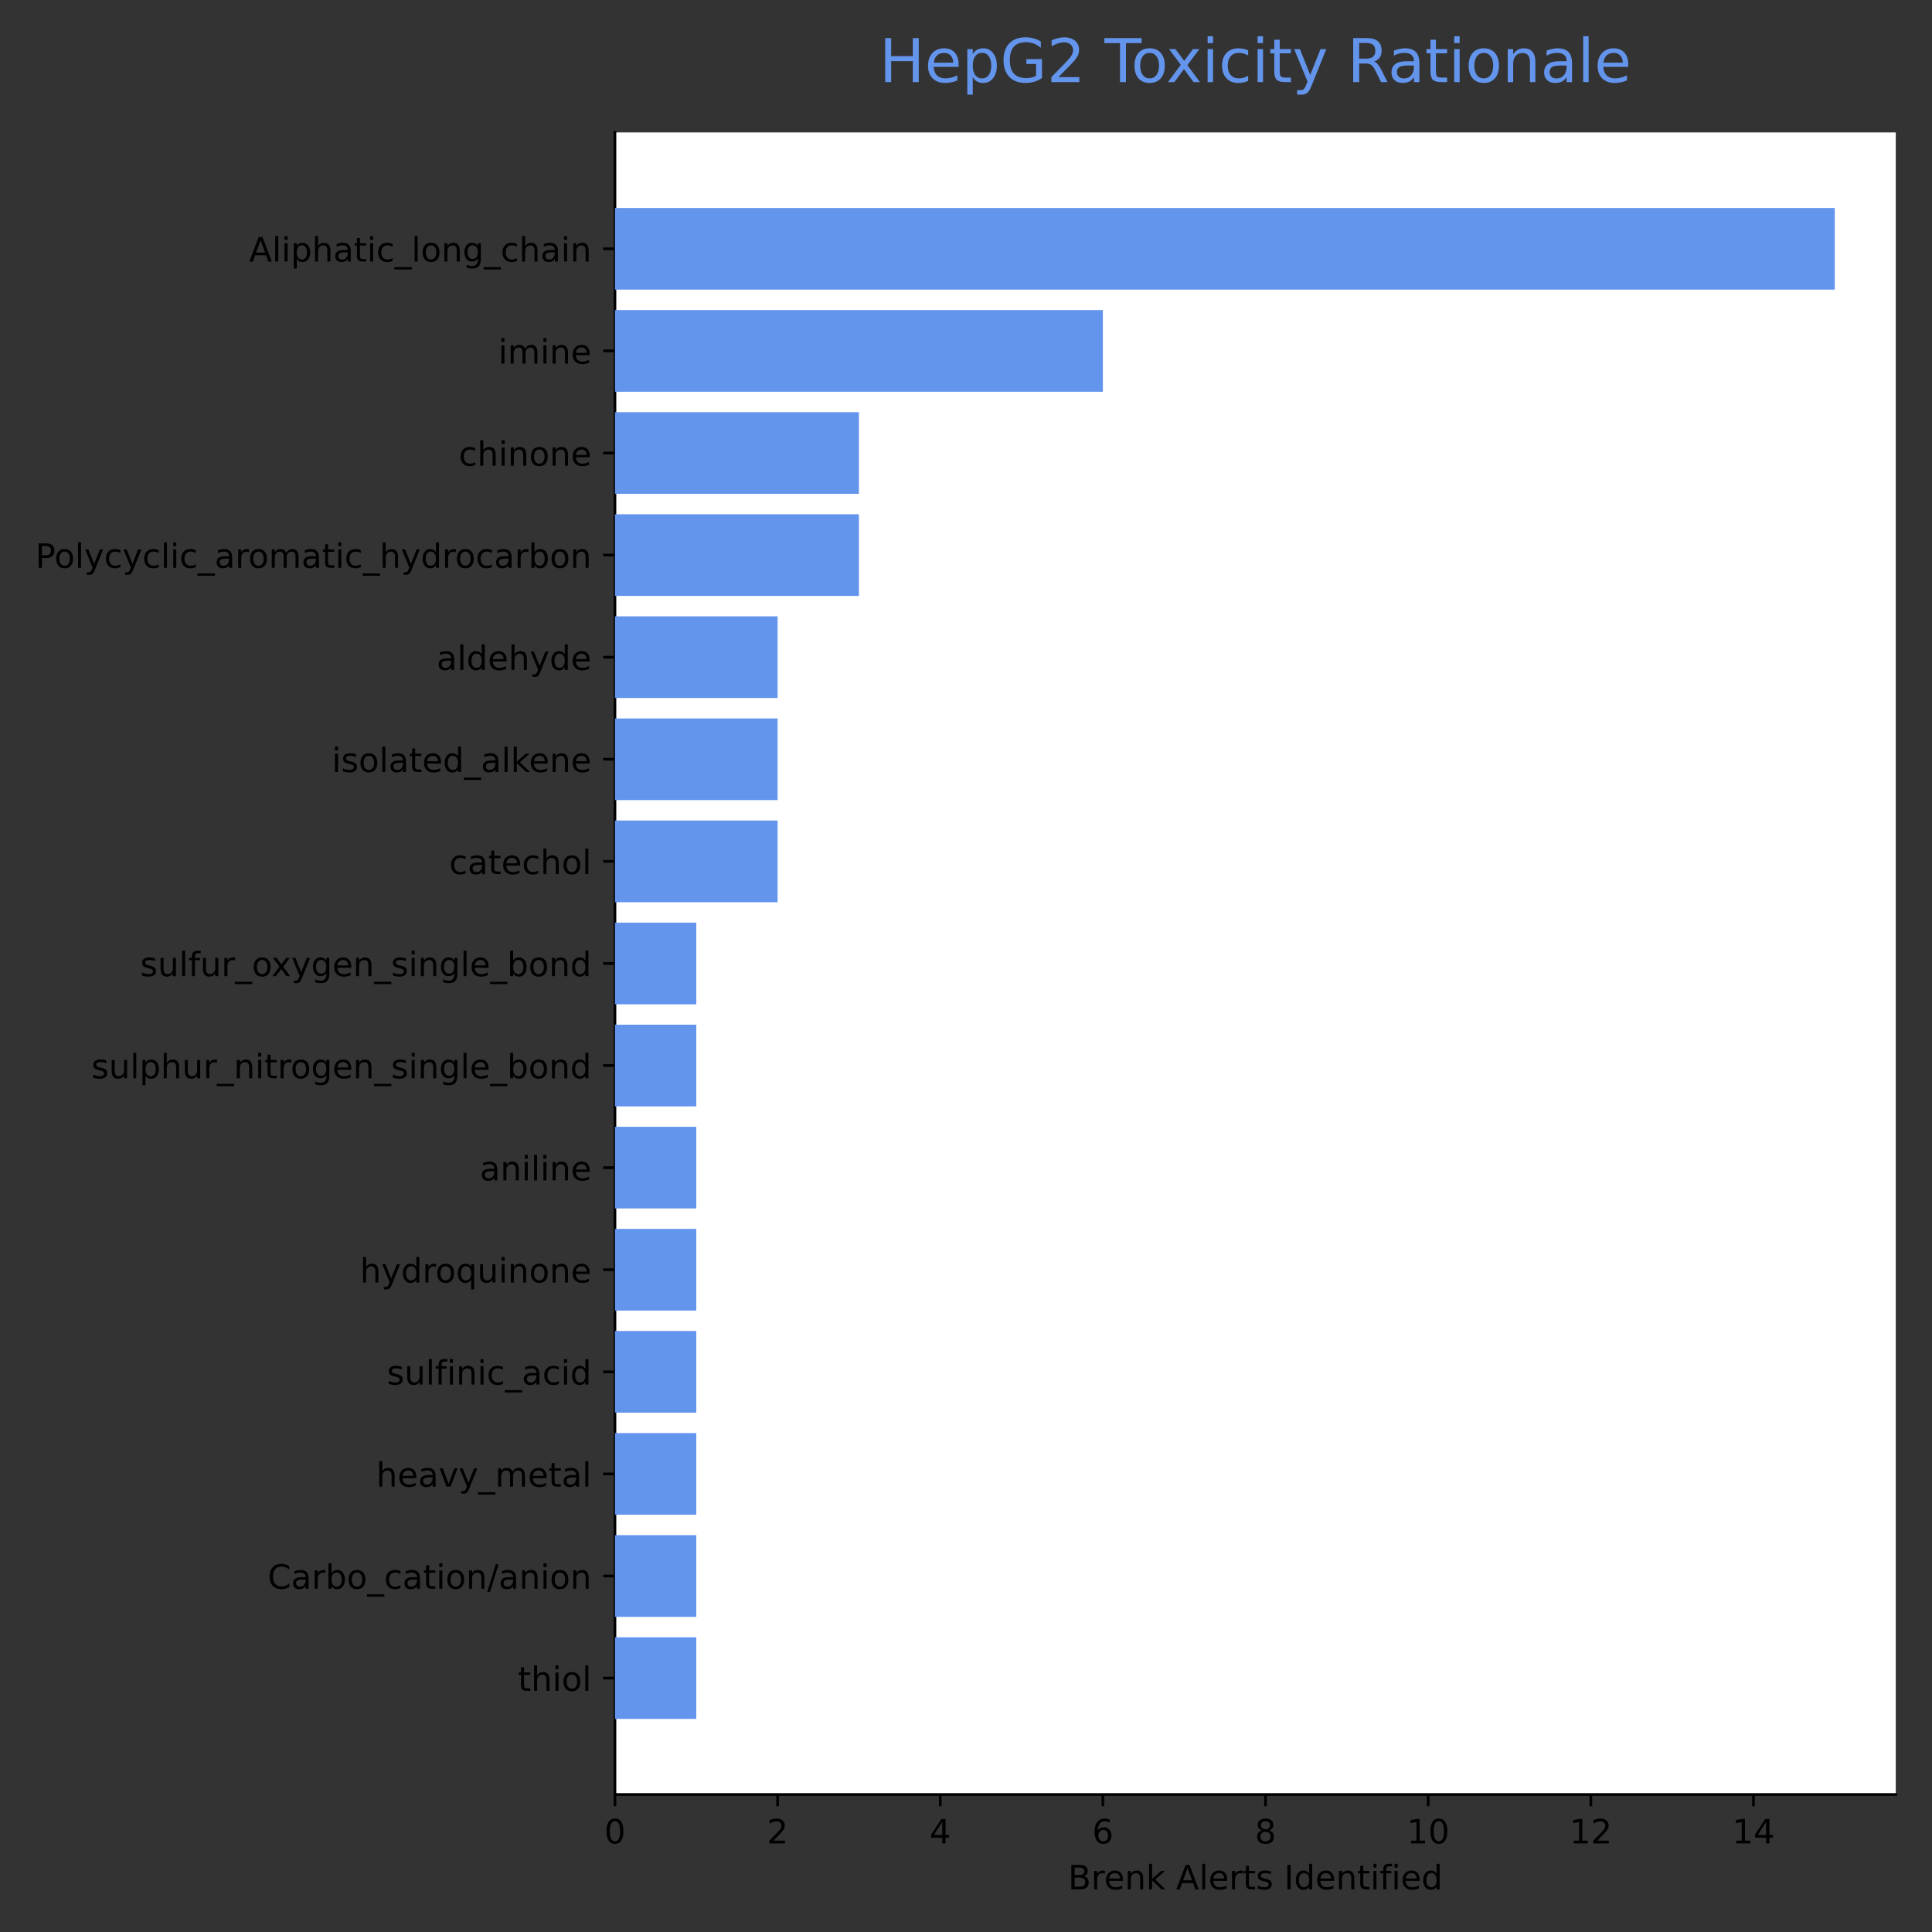 <?xml version="1.0" encoding="utf-8" standalone="no"?>
<!DOCTYPE svg PUBLIC "-//W3C//DTD SVG 1.1//EN"
  "http://www.w3.org/Graphics/SVG/1.1/DTD/svg11.dtd">
<!-- Created with matplotlib (https://matplotlib.org/) -->
<svg height="576pt" version="1.1" viewBox="0 0 576 576" width="576pt" xmlns="http://www.w3.org/2000/svg" xmlns:xlink="http://www.w3.org/1999/xlink">
 <rect x="0" y="0" width="576" height="576" fill="#333333" stroke="none"/>
 <defs>
  <style type="text/css">*{stroke-linecap:butt;stroke-linejoin:round;}</style>
 </defs>
 <g id="figure_1">
  <g id="patch_1">
   <path d="M 0 576 
L 576 576 
L 576 0 
L 0 0 
z
" style="fill:none;"/>
  </g>
  <g id="axes_1">
   <g id="patch_2">
    <path d="M 183.34 535 
L 565.2 535 
L 565.2 39.48 
L 183.34 39.48 
z
" style="fill:#ffffff;"/>
   </g>
   <g id="matplotlib.axis_1">
    <g id="xtick_1">
     <g id="line2d_1">
      <defs>
       <path d="M 0 0 
L 0 3.5 
" id="m7ca88fce31" style="stroke:#000000;stroke-width:0.8;"/>
      </defs>
      <g>
       <use style="stroke:#000000;stroke-width:0.8;" x="183.34" xlink:href="#m7ca88fce31" y="535"/>
      </g>
     </g>
     <g id="text_1">
      <!-- 0 -->
      <g transform="translate(180.159 549.598)scale(0.1 -0.1)">
       <defs>
        <path d="M 31.781 66.406 
Q 24.172 66.406 20.328 58.906 
Q 16.5 51.422 16.5 36.375 
Q 16.5 21.391 20.328 13.891 
Q 24.172 6.391 31.781 6.391 
Q 39.453 6.391 43.281 13.891 
Q 47.125 21.391 47.125 36.375 
Q 47.125 51.422 43.281 58.906 
Q 39.453 66.406 31.781 66.406 
z
M 31.781 74.219 
Q 44.047 74.219 50.516 64.516 
Q 56.984 54.828 56.984 36.375 
Q 56.984 17.969 50.516 8.266 
Q 44.047 -1.422 31.781 -1.422 
Q 19.531 -1.422 13.062 8.266 
Q 6.594 17.969 6.594 36.375 
Q 6.594 54.828 13.062 64.516 
Q 19.531 74.219 31.781 74.219 
z
" id="DejaVuSans-48"/>
       </defs>
       <use xlink:href="#DejaVuSans-48"/>
      </g>
     </g>
    </g>
    <g id="xtick_2">
     <g id="line2d_2">
      <g>
       <use style="stroke:#000000;stroke-width:0.8;" x="231.83" xlink:href="#m7ca88fce31" y="535"/>
      </g>
     </g>
     <g id="text_2">
      <!-- 2 -->
      <g transform="translate(228.649 549.598)scale(0.1 -0.1)">
       <defs>
        <path d="M 19.188 8.297 
L 53.609 8.297 
L 53.609 0 
L 7.328 0 
L 7.328 8.297 
Q 12.938 14.109 22.625 23.891 
Q 32.328 33.688 34.812 36.531 
Q 39.547 41.844 41.422 45.531 
Q 43.312 49.219 43.312 52.781 
Q 43.312 58.594 39.234 62.25 
Q 35.156 65.922 28.609 65.922 
Q 23.969 65.922 18.812 64.312 
Q 13.672 62.703 7.812 59.422 
L 7.812 69.391 
Q 13.766 71.781 18.938 73 
Q 24.125 74.219 28.422 74.219 
Q 39.75 74.219 46.484 68.547 
Q 53.219 62.891 53.219 53.422 
Q 53.219 48.922 51.531 44.891 
Q 49.859 40.875 45.406 35.406 
Q 44.188 33.984 37.641 27.219 
Q 31.109 20.453 19.188 8.297 
z
" id="DejaVuSans-50"/>
       </defs>
       <use xlink:href="#DejaVuSans-50"/>
      </g>
     </g>
    </g>
    <g id="xtick_3">
     <g id="line2d_3">
      <g>
       <use style="stroke:#000000;stroke-width:0.8;" x="280.32" xlink:href="#m7ca88fce31" y="535"/>
      </g>
     </g>
     <g id="text_3">
      <!-- 4 -->
      <g transform="translate(277.139 549.598)scale(0.1 -0.1)">
       <defs>
        <path d="M 37.797 64.312 
L 12.891 25.391 
L 37.797 25.391 
z
M 35.203 72.906 
L 47.609 72.906 
L 47.609 25.391 
L 58.016 25.391 
L 58.016 17.188 
L 47.609 17.188 
L 47.609 0 
L 37.797 0 
L 37.797 17.188 
L 4.891 17.188 
L 4.891 26.703 
z
" id="DejaVuSans-52"/>
       </defs>
       <use xlink:href="#DejaVuSans-52"/>
      </g>
     </g>
    </g>
    <g id="xtick_4">
     <g id="line2d_4">
      <g>
       <use style="stroke:#000000;stroke-width:0.8;" x="328.81" xlink:href="#m7ca88fce31" y="535"/>
      </g>
     </g>
     <g id="text_4">
      <!-- 6 -->
      <g transform="translate(325.629 549.598)scale(0.1 -0.1)">
       <defs>
        <path d="M 33.016 40.375 
Q 26.375 40.375 22.484 35.828 
Q 18.609 31.297 18.609 23.391 
Q 18.609 15.531 22.484 10.953 
Q 26.375 6.391 33.016 6.391 
Q 39.656 6.391 43.531 10.953 
Q 47.406 15.531 47.406 23.391 
Q 47.406 31.297 43.531 35.828 
Q 39.656 40.375 33.016 40.375 
z
M 52.594 71.297 
L 52.594 62.312 
Q 48.875 64.062 45.094 64.984 
Q 41.312 65.922 37.594 65.922 
Q 27.828 65.922 22.672 59.328 
Q 17.531 52.734 16.797 39.406 
Q 19.672 43.656 24.016 45.922 
Q 28.375 48.188 33.594 48.188 
Q 44.578 48.188 50.953 41.516 
Q 57.328 34.859 57.328 23.391 
Q 57.328 12.156 50.688 5.359 
Q 44.047 -1.422 33.016 -1.422 
Q 20.359 -1.422 13.672 8.266 
Q 6.984 17.969 6.984 36.375 
Q 6.984 53.656 15.188 63.938 
Q 23.391 74.219 37.203 74.219 
Q 40.922 74.219 44.703 73.484 
Q 48.484 72.75 52.594 71.297 
z
" id="DejaVuSans-54"/>
       </defs>
       <use xlink:href="#DejaVuSans-54"/>
      </g>
     </g>
    </g>
    <g id="xtick_5">
     <g id="line2d_5">
      <g>
       <use style="stroke:#000000;stroke-width:0.8;" x="377.301" xlink:href="#m7ca88fce31" y="535"/>
      </g>
     </g>
     <g id="text_5">
      <!-- 8 -->
      <g transform="translate(374.119 549.598)scale(0.1 -0.1)">
       <defs>
        <path d="M 31.781 34.625 
Q 24.75 34.625 20.719 30.859 
Q 16.703 27.094 16.703 20.516 
Q 16.703 13.922 20.719 10.156 
Q 24.75 6.391 31.781 6.391 
Q 38.812 6.391 42.859 10.172 
Q 46.922 13.969 46.922 20.516 
Q 46.922 27.094 42.891 30.859 
Q 38.875 34.625 31.781 34.625 
z
M 21.922 38.812 
Q 15.578 40.375 12.031 44.719 
Q 8.5 49.078 8.5 55.328 
Q 8.5 64.062 14.719 69.141 
Q 20.953 74.219 31.781 74.219 
Q 42.672 74.219 48.875 69.141 
Q 55.078 64.062 55.078 55.328 
Q 55.078 49.078 51.531 44.719 
Q 48 40.375 41.703 38.812 
Q 48.828 37.156 52.797 32.312 
Q 56.781 27.484 56.781 20.516 
Q 56.781 9.906 50.312 4.234 
Q 43.844 -1.422 31.781 -1.422 
Q 19.734 -1.422 13.25 4.234 
Q 6.781 9.906 6.781 20.516 
Q 6.781 27.484 10.781 32.312 
Q 14.797 37.156 21.922 38.812 
z
M 18.312 54.391 
Q 18.312 48.734 21.844 45.562 
Q 25.391 42.391 31.781 42.391 
Q 38.141 42.391 41.719 45.562 
Q 45.312 48.734 45.312 54.391 
Q 45.312 60.062 41.719 63.234 
Q 38.141 66.406 31.781 66.406 
Q 25.391 66.406 21.844 63.234 
Q 18.312 60.062 18.312 54.391 
z
" id="DejaVuSans-56"/>
       </defs>
       <use xlink:href="#DejaVuSans-56"/>
      </g>
     </g>
    </g>
    <g id="xtick_6">
     <g id="line2d_6">
      <g>
       <use style="stroke:#000000;stroke-width:0.8;" x="425.791" xlink:href="#m7ca88fce31" y="535"/>
      </g>
     </g>
     <g id="text_6">
      <!-- 10 -->
      <g transform="translate(419.428 549.598)scale(0.1 -0.1)">
       <defs>
        <path d="M 12.406 8.297 
L 28.516 8.297 
L 28.516 63.922 
L 10.984 60.406 
L 10.984 69.391 
L 28.422 72.906 
L 38.281 72.906 
L 38.281 8.297 
L 54.391 8.297 
L 54.391 0 
L 12.406 0 
z
" id="DejaVuSans-49"/>
       </defs>
       <use xlink:href="#DejaVuSans-49"/>
       <use x="63.623" xlink:href="#DejaVuSans-48"/>
      </g>
     </g>
    </g>
    <g id="xtick_7">
     <g id="line2d_7">
      <g>
       <use style="stroke:#000000;stroke-width:0.8;" x="474.281" xlink:href="#m7ca88fce31" y="535"/>
      </g>
     </g>
     <g id="text_7">
      <!-- 12 -->
      <g transform="translate(467.918 549.598)scale(0.1 -0.1)">
       <use xlink:href="#DejaVuSans-49"/>
       <use x="63.623" xlink:href="#DejaVuSans-50"/>
      </g>
     </g>
    </g>
    <g id="xtick_8">
     <g id="line2d_8">
      <g>
       <use style="stroke:#000000;stroke-width:0.8;" x="522.771" xlink:href="#m7ca88fce31" y="535"/>
      </g>
     </g>
     <g id="text_8">
      <!-- 14 -->
      <g transform="translate(516.409 549.598)scale(0.1 -0.1)">
       <use xlink:href="#DejaVuSans-49"/>
       <use x="63.623" xlink:href="#DejaVuSans-52"/>
      </g>
     </g>
    </g>
    <g id="text_9">
     <!-- Brenk Alerts Identified -->
     <g transform="translate(318.428 563.277)scale(0.1 -0.1)">
      <defs>
       <path d="M 19.672 34.812 
L 19.672 8.109 
L 35.5 8.109 
Q 43.453 8.109 47.281 11.406 
Q 51.125 14.703 51.125 21.484 
Q 51.125 28.328 47.281 31.562 
Q 43.453 34.812 35.5 34.812 
z
M 19.672 64.797 
L 19.672 42.828 
L 34.281 42.828 
Q 41.5 42.828 45.031 45.531 
Q 48.578 48.25 48.578 53.812 
Q 48.578 59.328 45.031 62.062 
Q 41.5 64.797 34.281 64.797 
z
M 9.812 72.906 
L 35.016 72.906 
Q 46.297 72.906 52.391 68.219 
Q 58.5 63.531 58.5 54.891 
Q 58.5 48.188 55.375 44.234 
Q 52.25 40.281 46.188 39.312 
Q 53.469 37.75 57.5 32.781 
Q 61.531 27.828 61.531 20.406 
Q 61.531 10.641 54.891 5.312 
Q 48.25 0 35.984 0 
L 9.812 0 
z
" id="DejaVuSans-66"/>
       <path d="M 41.109 46.297 
Q 39.594 47.172 37.812 47.578 
Q 36.031 48 33.891 48 
Q 26.266 48 22.188 43.047 
Q 18.109 38.094 18.109 28.812 
L 18.109 0 
L 9.078 0 
L 9.078 54.688 
L 18.109 54.688 
L 18.109 46.188 
Q 20.953 51.172 25.484 53.578 
Q 30.031 56 36.531 56 
Q 37.453 56 38.578 55.875 
Q 39.703 55.766 41.062 55.516 
z
" id="DejaVuSans-114"/>
       <path d="M 56.203 29.594 
L 56.203 25.203 
L 14.891 25.203 
Q 15.484 15.922 20.484 11.062 
Q 25.484 6.203 34.422 6.203 
Q 39.594 6.203 44.453 7.469 
Q 49.312 8.734 54.109 11.281 
L 54.109 2.781 
Q 49.266 0.734 44.188 -0.344 
Q 39.109 -1.422 33.891 -1.422 
Q 20.797 -1.422 13.156 6.188 
Q 5.516 13.812 5.516 26.812 
Q 5.516 40.234 12.766 48.109 
Q 20.016 56 32.328 56 
Q 43.359 56 49.781 48.891 
Q 56.203 41.797 56.203 29.594 
z
M 47.219 32.234 
Q 47.125 39.594 43.094 43.984 
Q 39.062 48.391 32.422 48.391 
Q 24.906 48.391 20.391 44.141 
Q 15.875 39.891 15.188 32.172 
z
" id="DejaVuSans-101"/>
       <path d="M 54.891 33.016 
L 54.891 0 
L 45.906 0 
L 45.906 32.719 
Q 45.906 40.484 42.875 44.328 
Q 39.844 48.188 33.797 48.188 
Q 26.516 48.188 22.312 43.547 
Q 18.109 38.922 18.109 30.906 
L 18.109 0 
L 9.078 0 
L 9.078 54.688 
L 18.109 54.688 
L 18.109 46.188 
Q 21.344 51.125 25.703 53.562 
Q 30.078 56 35.797 56 
Q 45.219 56 50.047 50.172 
Q 54.891 44.344 54.891 33.016 
z
" id="DejaVuSans-110"/>
       <path d="M 9.078 75.984 
L 18.109 75.984 
L 18.109 31.109 
L 44.922 54.688 
L 56.391 54.688 
L 27.391 29.109 
L 57.625 0 
L 45.906 0 
L 18.109 26.703 
L 18.109 0 
L 9.078 0 
z
" id="DejaVuSans-107"/>
       <path id="DejaVuSans-32"/>
       <path d="M 34.188 63.188 
L 20.797 26.906 
L 47.609 26.906 
z
M 28.609 72.906 
L 39.797 72.906 
L 67.578 0 
L 57.328 0 
L 50.688 18.703 
L 17.828 18.703 
L 11.188 0 
L 0.781 0 
z
" id="DejaVuSans-65"/>
       <path d="M 9.422 75.984 
L 18.406 75.984 
L 18.406 0 
L 9.422 0 
z
" id="DejaVuSans-108"/>
       <path d="M 18.312 70.219 
L 18.312 54.688 
L 36.812 54.688 
L 36.812 47.703 
L 18.312 47.703 
L 18.312 18.016 
Q 18.312 11.328 20.141 9.422 
Q 21.969 7.516 27.594 7.516 
L 36.812 7.516 
L 36.812 0 
L 27.594 0 
Q 17.188 0 13.234 3.875 
Q 9.281 7.766 9.281 18.016 
L 9.281 47.703 
L 2.688 47.703 
L 2.688 54.688 
L 9.281 54.688 
L 9.281 70.219 
z
" id="DejaVuSans-116"/>
       <path d="M 44.281 53.078 
L 44.281 44.578 
Q 40.484 46.531 36.375 47.5 
Q 32.281 48.484 27.875 48.484 
Q 21.188 48.484 17.844 46.438 
Q 14.5 44.391 14.5 40.281 
Q 14.5 37.156 16.891 35.375 
Q 19.281 33.594 26.516 31.984 
L 29.594 31.297 
Q 39.156 29.25 43.188 25.516 
Q 47.219 21.781 47.219 15.094 
Q 47.219 7.469 41.188 3.016 
Q 35.156 -1.422 24.609 -1.422 
Q 20.219 -1.422 15.453 -0.562 
Q 10.688 0.297 5.422 2 
L 5.422 11.281 
Q 10.406 8.688 15.234 7.391 
Q 20.062 6.109 24.812 6.109 
Q 31.156 6.109 34.562 8.281 
Q 37.984 10.453 37.984 14.406 
Q 37.984 18.062 35.516 20.016 
Q 33.062 21.969 24.703 23.781 
L 21.578 24.516 
Q 13.234 26.266 9.516 29.906 
Q 5.812 33.547 5.812 39.891 
Q 5.812 47.609 11.281 51.797 
Q 16.75 56 26.812 56 
Q 31.781 56 36.172 55.266 
Q 40.578 54.547 44.281 53.078 
z
" id="DejaVuSans-115"/>
       <path d="M 9.812 72.906 
L 19.672 72.906 
L 19.672 0 
L 9.812 0 
z
" id="DejaVuSans-73"/>
       <path d="M 45.406 46.391 
L 45.406 75.984 
L 54.391 75.984 
L 54.391 0 
L 45.406 0 
L 45.406 8.203 
Q 42.578 3.328 38.25 0.953 
Q 33.938 -1.422 27.875 -1.422 
Q 17.969 -1.422 11.734 6.484 
Q 5.516 14.406 5.516 27.297 
Q 5.516 40.188 11.734 48.094 
Q 17.969 56 27.875 56 
Q 33.938 56 38.25 53.625 
Q 42.578 51.266 45.406 46.391 
z
M 14.797 27.297 
Q 14.797 17.391 18.875 11.75 
Q 22.953 6.109 30.078 6.109 
Q 37.203 6.109 41.297 11.75 
Q 45.406 17.391 45.406 27.297 
Q 45.406 37.203 41.297 42.844 
Q 37.203 48.484 30.078 48.484 
Q 22.953 48.484 18.875 42.844 
Q 14.797 37.203 14.797 27.297 
z
" id="DejaVuSans-100"/>
       <path d="M 9.422 54.688 
L 18.406 54.688 
L 18.406 0 
L 9.422 0 
z
M 9.422 75.984 
L 18.406 75.984 
L 18.406 64.594 
L 9.422 64.594 
z
" id="DejaVuSans-105"/>
       <path d="M 37.109 75.984 
L 37.109 68.5 
L 28.516 68.5 
Q 23.688 68.5 21.797 66.547 
Q 19.922 64.594 19.922 59.516 
L 19.922 54.688 
L 34.719 54.688 
L 34.719 47.703 
L 19.922 47.703 
L 19.922 0 
L 10.891 0 
L 10.891 47.703 
L 2.297 47.703 
L 2.297 54.688 
L 10.891 54.688 
L 10.891 58.5 
Q 10.891 67.625 15.141 71.797 
Q 19.391 75.984 28.609 75.984 
z
" id="DejaVuSans-102"/>
      </defs>
      <use xlink:href="#DejaVuSans-66"/>
      <use x="68.604" xlink:href="#DejaVuSans-114"/>
      <use x="107.467" xlink:href="#DejaVuSans-101"/>
      <use x="168.99" xlink:href="#DejaVuSans-110"/>
      <use x="232.369" xlink:href="#DejaVuSans-107"/>
      <use x="290.279" xlink:href="#DejaVuSans-32"/>
      <use x="322.066" xlink:href="#DejaVuSans-65"/>
      <use x="390.475" xlink:href="#DejaVuSans-108"/>
      <use x="418.258" xlink:href="#DejaVuSans-101"/>
      <use x="479.781" xlink:href="#DejaVuSans-114"/>
      <use x="520.895" xlink:href="#DejaVuSans-116"/>
      <use x="560.104" xlink:href="#DejaVuSans-115"/>
      <use x="612.203" xlink:href="#DejaVuSans-32"/>
      <use x="643.99" xlink:href="#DejaVuSans-73"/>
      <use x="673.482" xlink:href="#DejaVuSans-100"/>
      <use x="736.959" xlink:href="#DejaVuSans-101"/>
      <use x="798.482" xlink:href="#DejaVuSans-110"/>
      <use x="861.861" xlink:href="#DejaVuSans-116"/>
      <use x="901.07" xlink:href="#DejaVuSans-105"/>
      <use x="928.854" xlink:href="#DejaVuSans-102"/>
      <use x="964.059" xlink:href="#DejaVuSans-105"/>
      <use x="991.842" xlink:href="#DejaVuSans-101"/>
      <use x="1053.365" xlink:href="#DejaVuSans-100"/>
     </g>
    </g>
   </g>
   <g id="matplotlib.axis_2">
    <g id="ytick_1">
     <g id="line2d_9">
      <defs>
       <path d="M 0 0 
L -3.5 0 
" id="m99f5f1c796" style="stroke:#000000;stroke-width:0.8;"/>
      </defs>
      <g>
       <use style="stroke:#000000;stroke-width:0.8;" x="183.34" xlink:href="#m99f5f1c796" y="74.179"/>
      </g>
     </g>
     <g id="text_10">
      <!-- Aliphatic_long_chain -->
      <g transform="translate(74.27 77.978)scale(0.1 -0.1)">
       <defs>
        <path d="M 18.109 8.203 
L 18.109 -20.797 
L 9.078 -20.797 
L 9.078 54.688 
L 18.109 54.688 
L 18.109 46.391 
Q 20.953 51.266 25.266 53.625 
Q 29.594 56 35.594 56 
Q 45.562 56 51.781 48.094 
Q 58.016 40.188 58.016 27.297 
Q 58.016 14.406 51.781 6.484 
Q 45.562 -1.422 35.594 -1.422 
Q 29.594 -1.422 25.266 0.953 
Q 20.953 3.328 18.109 8.203 
z
M 48.688 27.297 
Q 48.688 37.203 44.609 42.844 
Q 40.531 48.484 33.406 48.484 
Q 26.266 48.484 22.188 42.844 
Q 18.109 37.203 18.109 27.297 
Q 18.109 17.391 22.188 11.75 
Q 26.266 6.109 33.406 6.109 
Q 40.531 6.109 44.609 11.75 
Q 48.688 17.391 48.688 27.297 
z
" id="DejaVuSans-112"/>
        <path d="M 54.891 33.016 
L 54.891 0 
L 45.906 0 
L 45.906 32.719 
Q 45.906 40.484 42.875 44.328 
Q 39.844 48.188 33.797 48.188 
Q 26.516 48.188 22.312 43.547 
Q 18.109 38.922 18.109 30.906 
L 18.109 0 
L 9.078 0 
L 9.078 75.984 
L 18.109 75.984 
L 18.109 46.188 
Q 21.344 51.125 25.703 53.562 
Q 30.078 56 35.797 56 
Q 45.219 56 50.047 50.172 
Q 54.891 44.344 54.891 33.016 
z
" id="DejaVuSans-104"/>
        <path d="M 34.281 27.484 
Q 23.391 27.484 19.188 25 
Q 14.984 22.516 14.984 16.5 
Q 14.984 11.719 18.141 8.906 
Q 21.297 6.109 26.703 6.109 
Q 34.188 6.109 38.703 11.406 
Q 43.219 16.703 43.219 25.484 
L 43.219 27.484 
z
M 52.203 31.203 
L 52.203 0 
L 43.219 0 
L 43.219 8.297 
Q 40.141 3.328 35.547 0.953 
Q 30.953 -1.422 24.312 -1.422 
Q 15.922 -1.422 10.953 3.297 
Q 6 8.016 6 15.922 
Q 6 25.141 12.172 29.828 
Q 18.359 34.516 30.609 34.516 
L 43.219 34.516 
L 43.219 35.406 
Q 43.219 41.609 39.141 45 
Q 35.062 48.391 27.688 48.391 
Q 23 48.391 18.547 47.266 
Q 14.109 46.141 10.016 43.891 
L 10.016 52.203 
Q 14.938 54.109 19.578 55.047 
Q 24.219 56 28.609 56 
Q 40.484 56 46.344 49.844 
Q 52.203 43.703 52.203 31.203 
z
" id="DejaVuSans-97"/>
        <path d="M 48.781 52.594 
L 48.781 44.188 
Q 44.969 46.297 41.141 47.344 
Q 37.312 48.391 33.406 48.391 
Q 24.656 48.391 19.812 42.844 
Q 14.984 37.312 14.984 27.297 
Q 14.984 17.281 19.812 11.734 
Q 24.656 6.203 33.406 6.203 
Q 37.312 6.203 41.141 7.25 
Q 44.969 8.297 48.781 10.406 
L 48.781 2.094 
Q 45.016 0.344 40.984 -0.531 
Q 36.969 -1.422 32.422 -1.422 
Q 20.062 -1.422 12.781 6.344 
Q 5.516 14.109 5.516 27.297 
Q 5.516 40.672 12.859 48.328 
Q 20.219 56 33.016 56 
Q 37.156 56 41.109 55.141 
Q 45.062 54.297 48.781 52.594 
z
" id="DejaVuSans-99"/>
        <path d="M 50.984 -16.609 
L 50.984 -23.578 
L -0.984 -23.578 
L -0.984 -16.609 
z
" id="DejaVuSans-95"/>
        <path d="M 30.609 48.391 
Q 23.391 48.391 19.188 42.75 
Q 14.984 37.109 14.984 27.297 
Q 14.984 17.484 19.156 11.844 
Q 23.344 6.203 30.609 6.203 
Q 37.797 6.203 41.984 11.859 
Q 46.188 17.531 46.188 27.297 
Q 46.188 37.016 41.984 42.703 
Q 37.797 48.391 30.609 48.391 
z
M 30.609 56 
Q 42.328 56 49.016 48.375 
Q 55.719 40.766 55.719 27.297 
Q 55.719 13.875 49.016 6.219 
Q 42.328 -1.422 30.609 -1.422 
Q 18.844 -1.422 12.172 6.219 
Q 5.516 13.875 5.516 27.297 
Q 5.516 40.766 12.172 48.375 
Q 18.844 56 30.609 56 
z
" id="DejaVuSans-111"/>
        <path d="M 45.406 27.984 
Q 45.406 37.75 41.375 43.109 
Q 37.359 48.484 30.078 48.484 
Q 22.859 48.484 18.828 43.109 
Q 14.797 37.75 14.797 27.984 
Q 14.797 18.266 18.828 12.891 
Q 22.859 7.516 30.078 7.516 
Q 37.359 7.516 41.375 12.891 
Q 45.406 18.266 45.406 27.984 
z
M 54.391 6.781 
Q 54.391 -7.172 48.188 -13.984 
Q 42 -20.797 29.203 -20.797 
Q 24.469 -20.797 20.266 -20.094 
Q 16.062 -19.391 12.109 -17.922 
L 12.109 -9.188 
Q 16.062 -11.328 19.922 -12.344 
Q 23.781 -13.375 27.781 -13.375 
Q 36.625 -13.375 41.016 -8.766 
Q 45.406 -4.156 45.406 5.172 
L 45.406 9.625 
Q 42.625 4.781 38.281 2.391 
Q 33.938 0 27.875 0 
Q 17.828 0 11.672 7.656 
Q 5.516 15.328 5.516 27.984 
Q 5.516 40.672 11.672 48.328 
Q 17.828 56 27.875 56 
Q 33.938 56 38.281 53.609 
Q 42.625 51.219 45.406 46.391 
L 45.406 54.688 
L 54.391 54.688 
z
" id="DejaVuSans-103"/>
       </defs>
       <use xlink:href="#DejaVuSans-65"/>
       <use x="68.408" xlink:href="#DejaVuSans-108"/>
       <use x="96.191" xlink:href="#DejaVuSans-105"/>
       <use x="123.975" xlink:href="#DejaVuSans-112"/>
       <use x="187.451" xlink:href="#DejaVuSans-104"/>
       <use x="250.83" xlink:href="#DejaVuSans-97"/>
       <use x="312.109" xlink:href="#DejaVuSans-116"/>
       <use x="351.318" xlink:href="#DejaVuSans-105"/>
       <use x="379.102" xlink:href="#DejaVuSans-99"/>
       <use x="434.082" xlink:href="#DejaVuSans-95"/>
       <use x="484.082" xlink:href="#DejaVuSans-108"/>
       <use x="511.865" xlink:href="#DejaVuSans-111"/>
       <use x="573.047" xlink:href="#DejaVuSans-110"/>
       <use x="636.426" xlink:href="#DejaVuSans-103"/>
       <use x="699.902" xlink:href="#DejaVuSans-95"/>
       <use x="749.902" xlink:href="#DejaVuSans-99"/>
       <use x="804.883" xlink:href="#DejaVuSans-104"/>
       <use x="868.262" xlink:href="#DejaVuSans-97"/>
       <use x="929.541" xlink:href="#DejaVuSans-105"/>
       <use x="957.324" xlink:href="#DejaVuSans-110"/>
      </g>
     </g>
    </g>
    <g id="ytick_2">
     <g id="line2d_10">
      <g>
       <use style="stroke:#000000;stroke-width:0.8;" x="183.34" xlink:href="#m99f5f1c796" y="104.616"/>
      </g>
     </g>
     <g id="text_11">
      <!-- imine -->
      <g transform="translate(148.553 108.415)scale(0.1 -0.1)">
       <defs>
        <path d="M 52 44.188 
Q 55.375 50.25 60.062 53.125 
Q 64.75 56 71.094 56 
Q 79.641 56 84.281 50.016 
Q 88.922 44.047 88.922 33.016 
L 88.922 0 
L 79.891 0 
L 79.891 32.719 
Q 79.891 40.578 77.094 44.375 
Q 74.312 48.188 68.609 48.188 
Q 61.625 48.188 57.562 43.547 
Q 53.516 38.922 53.516 30.906 
L 53.516 0 
L 44.484 0 
L 44.484 32.719 
Q 44.484 40.625 41.703 44.406 
Q 38.922 48.188 33.109 48.188 
Q 26.219 48.188 22.156 43.531 
Q 18.109 38.875 18.109 30.906 
L 18.109 0 
L 9.078 0 
L 9.078 54.688 
L 18.109 54.688 
L 18.109 46.188 
Q 21.188 51.219 25.484 53.609 
Q 29.781 56 35.688 56 
Q 41.656 56 45.828 52.969 
Q 50 49.953 52 44.188 
z
" id="DejaVuSans-109"/>
       </defs>
       <use xlink:href="#DejaVuSans-105"/>
       <use x="27.783" xlink:href="#DejaVuSans-109"/>
       <use x="125.195" xlink:href="#DejaVuSans-105"/>
       <use x="152.979" xlink:href="#DejaVuSans-110"/>
       <use x="216.357" xlink:href="#DejaVuSans-101"/>
      </g>
     </g>
    </g>
    <g id="ytick_3">
     <g id="line2d_11">
      <g>
       <use style="stroke:#000000;stroke-width:0.8;" x="183.34" xlink:href="#m99f5f1c796" y="135.053"/>
      </g>
     </g>
     <g id="text_12">
      <!-- chinone -->
      <g transform="translate(136.779 138.852)scale(0.1 -0.1)">
       <use xlink:href="#DejaVuSans-99"/>
       <use x="54.98" xlink:href="#DejaVuSans-104"/>
       <use x="118.359" xlink:href="#DejaVuSans-105"/>
       <use x="146.143" xlink:href="#DejaVuSans-110"/>
       <use x="209.521" xlink:href="#DejaVuSans-111"/>
       <use x="270.703" xlink:href="#DejaVuSans-110"/>
       <use x="334.082" xlink:href="#DejaVuSans-101"/>
      </g>
     </g>
    </g>
    <g id="ytick_4">
     <g id="line2d_12">
      <g>
       <use style="stroke:#000000;stroke-width:0.8;" x="183.34" xlink:href="#m99f5f1c796" y="165.491"/>
      </g>
     </g>
     <g id="text_13">
      <!-- Polycyclic_aromatic_hydrocarbon -->
      <g transform="translate(10.537 169.29)scale(0.1 -0.1)">
       <defs>
        <path d="M 19.672 64.797 
L 19.672 37.406 
L 32.078 37.406 
Q 38.969 37.406 42.719 40.969 
Q 46.484 44.531 46.484 51.125 
Q 46.484 57.672 42.719 61.234 
Q 38.969 64.797 32.078 64.797 
z
M 9.812 72.906 
L 32.078 72.906 
Q 44.344 72.906 50.609 67.359 
Q 56.891 61.812 56.891 51.125 
Q 56.891 40.328 50.609 34.812 
Q 44.344 29.297 32.078 29.297 
L 19.672 29.297 
L 19.672 0 
L 9.812 0 
z
" id="DejaVuSans-80"/>
        <path d="M 32.172 -5.078 
Q 28.375 -14.844 24.75 -17.812 
Q 21.141 -20.797 15.094 -20.797 
L 7.906 -20.797 
L 7.906 -13.281 
L 13.188 -13.281 
Q 16.891 -13.281 18.938 -11.516 
Q 21 -9.766 23.484 -3.219 
L 25.094 0.875 
L 2.984 54.688 
L 12.5 54.688 
L 29.594 11.922 
L 46.688 54.688 
L 56.203 54.688 
z
" id="DejaVuSans-121"/>
        <path d="M 48.688 27.297 
Q 48.688 37.203 44.609 42.844 
Q 40.531 48.484 33.406 48.484 
Q 26.266 48.484 22.188 42.844 
Q 18.109 37.203 18.109 27.297 
Q 18.109 17.391 22.188 11.75 
Q 26.266 6.109 33.406 6.109 
Q 40.531 6.109 44.609 11.75 
Q 48.688 17.391 48.688 27.297 
z
M 18.109 46.391 
Q 20.953 51.266 25.266 53.625 
Q 29.594 56 35.594 56 
Q 45.562 56 51.781 48.094 
Q 58.016 40.188 58.016 27.297 
Q 58.016 14.406 51.781 6.484 
Q 45.562 -1.422 35.594 -1.422 
Q 29.594 -1.422 25.266 0.953 
Q 20.953 3.328 18.109 8.203 
L 18.109 0 
L 9.078 0 
L 9.078 75.984 
L 18.109 75.984 
z
" id="DejaVuSans-98"/>
       </defs>
       <use xlink:href="#DejaVuSans-80"/>
       <use x="56.678" xlink:href="#DejaVuSans-111"/>
       <use x="117.859" xlink:href="#DejaVuSans-108"/>
       <use x="145.643" xlink:href="#DejaVuSans-121"/>
       <use x="204.822" xlink:href="#DejaVuSans-99"/>
       <use x="259.803" xlink:href="#DejaVuSans-121"/>
       <use x="318.982" xlink:href="#DejaVuSans-99"/>
       <use x="373.963" xlink:href="#DejaVuSans-108"/>
       <use x="401.746" xlink:href="#DejaVuSans-105"/>
       <use x="429.529" xlink:href="#DejaVuSans-99"/>
       <use x="484.51" xlink:href="#DejaVuSans-95"/>
       <use x="534.51" xlink:href="#DejaVuSans-97"/>
       <use x="595.789" xlink:href="#DejaVuSans-114"/>
       <use x="634.652" xlink:href="#DejaVuSans-111"/>
       <use x="695.834" xlink:href="#DejaVuSans-109"/>
       <use x="793.246" xlink:href="#DejaVuSans-97"/>
       <use x="854.525" xlink:href="#DejaVuSans-116"/>
       <use x="893.734" xlink:href="#DejaVuSans-105"/>
       <use x="921.518" xlink:href="#DejaVuSans-99"/>
       <use x="976.498" xlink:href="#DejaVuSans-95"/>
       <use x="1026.498" xlink:href="#DejaVuSans-104"/>
       <use x="1089.877" xlink:href="#DejaVuSans-121"/>
       <use x="1149.057" xlink:href="#DejaVuSans-100"/>
       <use x="1212.533" xlink:href="#DejaVuSans-114"/>
       <use x="1251.396" xlink:href="#DejaVuSans-111"/>
       <use x="1312.578" xlink:href="#DejaVuSans-99"/>
       <use x="1367.559" xlink:href="#DejaVuSans-97"/>
       <use x="1428.838" xlink:href="#DejaVuSans-114"/>
       <use x="1469.951" xlink:href="#DejaVuSans-98"/>
       <use x="1533.428" xlink:href="#DejaVuSans-111"/>
       <use x="1594.609" xlink:href="#DejaVuSans-110"/>
      </g>
     </g>
    </g>
    <g id="ytick_5">
     <g id="line2d_13">
      <g>
       <use style="stroke:#000000;stroke-width:0.8;" x="183.34" xlink:href="#m99f5f1c796" y="195.928"/>
      </g>
     </g>
     <g id="text_14">
      <!-- aldehyde -->
      <g transform="translate(130.174 199.727)scale(0.1 -0.1)">
       <use xlink:href="#DejaVuSans-97"/>
       <use x="61.279" xlink:href="#DejaVuSans-108"/>
       <use x="89.062" xlink:href="#DejaVuSans-100"/>
       <use x="152.539" xlink:href="#DejaVuSans-101"/>
       <use x="214.062" xlink:href="#DejaVuSans-104"/>
       <use x="277.441" xlink:href="#DejaVuSans-121"/>
       <use x="336.621" xlink:href="#DejaVuSans-100"/>
       <use x="400.098" xlink:href="#DejaVuSans-101"/>
      </g>
     </g>
    </g>
    <g id="ytick_6">
     <g id="line2d_14">
      <g>
       <use style="stroke:#000000;stroke-width:0.8;" x="183.34" xlink:href="#m99f5f1c796" y="226.365"/>
      </g>
     </g>
     <g id="text_15">
      <!-- isolated_alkene -->
      <g transform="translate(98.927 230.165)scale(0.1 -0.1)">
       <use xlink:href="#DejaVuSans-105"/>
       <use x="27.783" xlink:href="#DejaVuSans-115"/>
       <use x="79.883" xlink:href="#DejaVuSans-111"/>
       <use x="141.064" xlink:href="#DejaVuSans-108"/>
       <use x="168.848" xlink:href="#DejaVuSans-97"/>
       <use x="230.127" xlink:href="#DejaVuSans-116"/>
       <use x="269.336" xlink:href="#DejaVuSans-101"/>
       <use x="330.859" xlink:href="#DejaVuSans-100"/>
       <use x="394.336" xlink:href="#DejaVuSans-95"/>
       <use x="444.336" xlink:href="#DejaVuSans-97"/>
       <use x="505.615" xlink:href="#DejaVuSans-108"/>
       <use x="533.398" xlink:href="#DejaVuSans-107"/>
       <use x="587.684" xlink:href="#DejaVuSans-101"/>
       <use x="649.207" xlink:href="#DejaVuSans-110"/>
       <use x="712.586" xlink:href="#DejaVuSans-101"/>
      </g>
     </g>
    </g>
    <g id="ytick_7">
     <g id="line2d_15">
      <g>
       <use style="stroke:#000000;stroke-width:0.8;" x="183.34" xlink:href="#m99f5f1c796" y="256.803"/>
      </g>
     </g>
     <g id="text_16">
      <!-- catechol -->
      <g transform="translate(133.907 260.602)scale(0.1 -0.1)">
       <use xlink:href="#DejaVuSans-99"/>
       <use x="54.98" xlink:href="#DejaVuSans-97"/>
       <use x="116.26" xlink:href="#DejaVuSans-116"/>
       <use x="155.469" xlink:href="#DejaVuSans-101"/>
       <use x="216.992" xlink:href="#DejaVuSans-99"/>
       <use x="271.973" xlink:href="#DejaVuSans-104"/>
       <use x="335.352" xlink:href="#DejaVuSans-111"/>
       <use x="396.533" xlink:href="#DejaVuSans-108"/>
      </g>
     </g>
    </g>
    <g id="ytick_8">
     <g id="line2d_16">
      <g>
       <use style="stroke:#000000;stroke-width:0.8;" x="183.34" xlink:href="#m99f5f1c796" y="287.24"/>
      </g>
     </g>
     <g id="text_17">
      <!-- sulfur_oxygen_single_bond -->
      <g transform="translate(41.806 291.039)scale(0.1 -0.1)">
       <defs>
        <path d="M 8.5 21.578 
L 8.5 54.688 
L 17.484 54.688 
L 17.484 21.922 
Q 17.484 14.156 20.5 10.266 
Q 23.531 6.391 29.594 6.391 
Q 36.859 6.391 41.078 11.031 
Q 45.312 15.672 45.312 23.688 
L 45.312 54.688 
L 54.297 54.688 
L 54.297 0 
L 45.312 0 
L 45.312 8.406 
Q 42.047 3.422 37.719 1 
Q 33.406 -1.422 27.688 -1.422 
Q 18.266 -1.422 13.375 4.438 
Q 8.5 10.297 8.5 21.578 
z
M 31.109 56 
z
" id="DejaVuSans-117"/>
        <path d="M 54.891 54.688 
L 35.109 28.078 
L 55.906 0 
L 45.312 0 
L 29.391 21.484 
L 13.484 0 
L 2.875 0 
L 24.125 28.609 
L 4.688 54.688 
L 15.281 54.688 
L 29.781 35.203 
L 44.281 54.688 
z
" id="DejaVuSans-120"/>
       </defs>
       <use xlink:href="#DejaVuSans-115"/>
       <use x="52.1" xlink:href="#DejaVuSans-117"/>
       <use x="115.479" xlink:href="#DejaVuSans-108"/>
       <use x="143.262" xlink:href="#DejaVuSans-102"/>
       <use x="178.467" xlink:href="#DejaVuSans-117"/>
       <use x="241.846" xlink:href="#DejaVuSans-114"/>
       <use x="282.959" xlink:href="#DejaVuSans-95"/>
       <use x="332.959" xlink:href="#DejaVuSans-111"/>
       <use x="391.016" xlink:href="#DejaVuSans-120"/>
       <use x="450.195" xlink:href="#DejaVuSans-121"/>
       <use x="509.375" xlink:href="#DejaVuSans-103"/>
       <use x="572.852" xlink:href="#DejaVuSans-101"/>
       <use x="634.375" xlink:href="#DejaVuSans-110"/>
       <use x="697.754" xlink:href="#DejaVuSans-95"/>
       <use x="747.754" xlink:href="#DejaVuSans-115"/>
       <use x="799.854" xlink:href="#DejaVuSans-105"/>
       <use x="827.637" xlink:href="#DejaVuSans-110"/>
       <use x="891.016" xlink:href="#DejaVuSans-103"/>
       <use x="954.492" xlink:href="#DejaVuSans-108"/>
       <use x="982.275" xlink:href="#DejaVuSans-101"/>
       <use x="1043.799" xlink:href="#DejaVuSans-95"/>
       <use x="1093.799" xlink:href="#DejaVuSans-98"/>
       <use x="1157.275" xlink:href="#DejaVuSans-111"/>
       <use x="1218.457" xlink:href="#DejaVuSans-110"/>
       <use x="1281.836" xlink:href="#DejaVuSans-100"/>
      </g>
     </g>
    </g>
    <g id="ytick_9">
     <g id="line2d_17">
      <g>
       <use style="stroke:#000000;stroke-width:0.8;" x="183.34" xlink:href="#m99f5f1c796" y="317.677"/>
      </g>
     </g>
     <g id="text_18">
      <!-- sulphur_nitrogen_single_bond -->
      <g transform="translate(27.243 321.477)scale(0.1 -0.1)">
       <use xlink:href="#DejaVuSans-115"/>
       <use x="52.1" xlink:href="#DejaVuSans-117"/>
       <use x="115.479" xlink:href="#DejaVuSans-108"/>
       <use x="143.262" xlink:href="#DejaVuSans-112"/>
       <use x="206.738" xlink:href="#DejaVuSans-104"/>
       <use x="270.117" xlink:href="#DejaVuSans-117"/>
       <use x="333.496" xlink:href="#DejaVuSans-114"/>
       <use x="374.609" xlink:href="#DejaVuSans-95"/>
       <use x="424.609" xlink:href="#DejaVuSans-110"/>
       <use x="487.988" xlink:href="#DejaVuSans-105"/>
       <use x="515.771" xlink:href="#DejaVuSans-116"/>
       <use x="554.98" xlink:href="#DejaVuSans-114"/>
       <use x="593.844" xlink:href="#DejaVuSans-111"/>
       <use x="655.025" xlink:href="#DejaVuSans-103"/>
       <use x="718.502" xlink:href="#DejaVuSans-101"/>
       <use x="780.025" xlink:href="#DejaVuSans-110"/>
       <use x="843.404" xlink:href="#DejaVuSans-95"/>
       <use x="893.404" xlink:href="#DejaVuSans-115"/>
       <use x="945.504" xlink:href="#DejaVuSans-105"/>
       <use x="973.287" xlink:href="#DejaVuSans-110"/>
       <use x="1036.666" xlink:href="#DejaVuSans-103"/>
       <use x="1100.143" xlink:href="#DejaVuSans-108"/>
       <use x="1127.926" xlink:href="#DejaVuSans-101"/>
       <use x="1189.449" xlink:href="#DejaVuSans-95"/>
       <use x="1239.449" xlink:href="#DejaVuSans-98"/>
       <use x="1302.926" xlink:href="#DejaVuSans-111"/>
       <use x="1364.107" xlink:href="#DejaVuSans-110"/>
       <use x="1427.486" xlink:href="#DejaVuSans-100"/>
      </g>
     </g>
    </g>
    <g id="ytick_10">
     <g id="line2d_18">
      <g>
       <use style="stroke:#000000;stroke-width:0.8;" x="183.34" xlink:href="#m99f5f1c796" y="348.115"/>
      </g>
     </g>
     <g id="text_19">
      <!-- aniline -->
      <g transform="translate(143.049 351.914)scale(0.1 -0.1)">
       <use xlink:href="#DejaVuSans-97"/>
       <use x="61.279" xlink:href="#DejaVuSans-110"/>
       <use x="124.658" xlink:href="#DejaVuSans-105"/>
       <use x="152.441" xlink:href="#DejaVuSans-108"/>
       <use x="180.225" xlink:href="#DejaVuSans-105"/>
       <use x="208.008" xlink:href="#DejaVuSans-110"/>
       <use x="271.387" xlink:href="#DejaVuSans-101"/>
      </g>
     </g>
    </g>
    <g id="ytick_11">
     <g id="line2d_19">
      <g>
       <use style="stroke:#000000;stroke-width:0.8;" x="183.34" xlink:href="#m99f5f1c796" y="378.552"/>
      </g>
     </g>
     <g id="text_20">
      <!-- hydroquinone -->
      <g transform="translate(107.32 382.351)scale(0.1 -0.1)">
       <defs>
        <path d="M 14.797 27.297 
Q 14.797 17.391 18.875 11.75 
Q 22.953 6.109 30.078 6.109 
Q 37.203 6.109 41.297 11.75 
Q 45.406 17.391 45.406 27.297 
Q 45.406 37.203 41.297 42.844 
Q 37.203 48.484 30.078 48.484 
Q 22.953 48.484 18.875 42.844 
Q 14.797 37.203 14.797 27.297 
z
M 45.406 8.203 
Q 42.578 3.328 38.25 0.953 
Q 33.938 -1.422 27.875 -1.422 
Q 17.969 -1.422 11.734 6.484 
Q 5.516 14.406 5.516 27.297 
Q 5.516 40.188 11.734 48.094 
Q 17.969 56 27.875 56 
Q 33.938 56 38.25 53.625 
Q 42.578 51.266 45.406 46.391 
L 45.406 54.688 
L 54.391 54.688 
L 54.391 -20.797 
L 45.406 -20.797 
z
" id="DejaVuSans-113"/>
       </defs>
       <use xlink:href="#DejaVuSans-104"/>
       <use x="63.379" xlink:href="#DejaVuSans-121"/>
       <use x="122.559" xlink:href="#DejaVuSans-100"/>
       <use x="186.035" xlink:href="#DejaVuSans-114"/>
       <use x="224.898" xlink:href="#DejaVuSans-111"/>
       <use x="286.08" xlink:href="#DejaVuSans-113"/>
       <use x="349.557" xlink:href="#DejaVuSans-117"/>
       <use x="412.936" xlink:href="#DejaVuSans-105"/>
       <use x="440.719" xlink:href="#DejaVuSans-110"/>
       <use x="504.098" xlink:href="#DejaVuSans-111"/>
       <use x="565.279" xlink:href="#DejaVuSans-110"/>
       <use x="628.658" xlink:href="#DejaVuSans-101"/>
      </g>
     </g>
    </g>
    <g id="ytick_12">
     <g id="line2d_20">
      <g>
       <use style="stroke:#000000;stroke-width:0.8;" x="183.34" xlink:href="#m99f5f1c796" y="408.989"/>
      </g>
     </g>
     <g id="text_21">
      <!-- sulfinic_acid -->
      <g transform="translate(115.349 412.789)scale(0.1 -0.1)">
       <use xlink:href="#DejaVuSans-115"/>
       <use x="52.1" xlink:href="#DejaVuSans-117"/>
       <use x="115.479" xlink:href="#DejaVuSans-108"/>
       <use x="143.262" xlink:href="#DejaVuSans-102"/>
       <use x="178.467" xlink:href="#DejaVuSans-105"/>
       <use x="206.25" xlink:href="#DejaVuSans-110"/>
       <use x="269.629" xlink:href="#DejaVuSans-105"/>
       <use x="297.412" xlink:href="#DejaVuSans-99"/>
       <use x="352.393" xlink:href="#DejaVuSans-95"/>
       <use x="402.393" xlink:href="#DejaVuSans-97"/>
       <use x="463.672" xlink:href="#DejaVuSans-99"/>
       <use x="518.652" xlink:href="#DejaVuSans-105"/>
       <use x="546.436" xlink:href="#DejaVuSans-100"/>
      </g>
     </g>
    </g>
    <g id="ytick_13">
     <g id="line2d_21">
      <g>
       <use style="stroke:#000000;stroke-width:0.8;" x="183.34" xlink:href="#m99f5f1c796" y="439.427"/>
      </g>
     </g>
     <g id="text_22">
      <!-- heavy_metal -->
      <g transform="translate(112.163 443.226)scale(0.1 -0.1)">
       <defs>
        <path d="M 2.984 54.688 
L 12.5 54.688 
L 29.594 8.797 
L 46.688 54.688 
L 56.203 54.688 
L 35.688 0 
L 23.484 0 
z
" id="DejaVuSans-118"/>
       </defs>
       <use xlink:href="#DejaVuSans-104"/>
       <use x="63.379" xlink:href="#DejaVuSans-101"/>
       <use x="124.902" xlink:href="#DejaVuSans-97"/>
       <use x="186.182" xlink:href="#DejaVuSans-118"/>
       <use x="245.361" xlink:href="#DejaVuSans-121"/>
       <use x="304.541" xlink:href="#DejaVuSans-95"/>
       <use x="354.541" xlink:href="#DejaVuSans-109"/>
       <use x="451.953" xlink:href="#DejaVuSans-101"/>
       <use x="513.477" xlink:href="#DejaVuSans-116"/>
       <use x="552.686" xlink:href="#DejaVuSans-97"/>
       <use x="613.965" xlink:href="#DejaVuSans-108"/>
      </g>
     </g>
    </g>
    <g id="ytick_14">
     <g id="line2d_22">
      <g>
       <use style="stroke:#000000;stroke-width:0.8;" x="183.34" xlink:href="#m99f5f1c796" y="469.864"/>
      </g>
     </g>
     <g id="text_23">
      <!-- Carbo_cation/anion -->
      <g transform="translate(79.801 473.663)scale(0.1 -0.1)">
       <defs>
        <path d="M 64.406 67.281 
L 64.406 56.891 
Q 59.422 61.531 53.781 63.812 
Q 48.141 66.109 41.797 66.109 
Q 29.297 66.109 22.656 58.469 
Q 16.016 50.828 16.016 36.375 
Q 16.016 21.969 22.656 14.328 
Q 29.297 6.688 41.797 6.688 
Q 48.141 6.688 53.781 8.984 
Q 59.422 11.281 64.406 15.922 
L 64.406 5.609 
Q 59.234 2.094 53.438 0.328 
Q 47.656 -1.422 41.219 -1.422 
Q 24.656 -1.422 15.125 8.703 
Q 5.609 18.844 5.609 36.375 
Q 5.609 53.953 15.125 64.078 
Q 24.656 74.219 41.219 74.219 
Q 47.75 74.219 53.531 72.484 
Q 59.328 70.75 64.406 67.281 
z
" id="DejaVuSans-67"/>
        <path d="M 25.391 72.906 
L 33.688 72.906 
L 8.297 -9.281 
L 0 -9.281 
z
" id="DejaVuSans-47"/>
       </defs>
       <use xlink:href="#DejaVuSans-67"/>
       <use x="69.824" xlink:href="#DejaVuSans-97"/>
       <use x="131.104" xlink:href="#DejaVuSans-114"/>
       <use x="172.217" xlink:href="#DejaVuSans-98"/>
       <use x="235.693" xlink:href="#DejaVuSans-111"/>
       <use x="296.875" xlink:href="#DejaVuSans-95"/>
       <use x="346.875" xlink:href="#DejaVuSans-99"/>
       <use x="401.855" xlink:href="#DejaVuSans-97"/>
       <use x="463.135" xlink:href="#DejaVuSans-116"/>
       <use x="502.344" xlink:href="#DejaVuSans-105"/>
       <use x="530.127" xlink:href="#DejaVuSans-111"/>
       <use x="591.309" xlink:href="#DejaVuSans-110"/>
       <use x="654.688" xlink:href="#DejaVuSans-47"/>
       <use x="688.379" xlink:href="#DejaVuSans-97"/>
       <use x="749.658" xlink:href="#DejaVuSans-110"/>
       <use x="813.037" xlink:href="#DejaVuSans-105"/>
       <use x="840.82" xlink:href="#DejaVuSans-111"/>
       <use x="902.002" xlink:href="#DejaVuSans-110"/>
      </g>
     </g>
    </g>
    <g id="ytick_15">
     <g id="line2d_23">
      <g>
       <use style="stroke:#000000;stroke-width:0.8;" x="183.34" xlink:href="#m99f5f1c796" y="500.301"/>
      </g>
     </g>
     <g id="text_24">
      <!-- thiol -->
      <g transform="translate(154.407 504.101)scale(0.1 -0.1)">
       <use xlink:href="#DejaVuSans-116"/>
       <use x="39.209" xlink:href="#DejaVuSans-104"/>
       <use x="102.588" xlink:href="#DejaVuSans-105"/>
       <use x="130.371" xlink:href="#DejaVuSans-111"/>
       <use x="191.553" xlink:href="#DejaVuSans-108"/>
      </g>
     </g>
    </g>
   </g>
   <g id="patch_3">
    <path d="M 183.34 535 
L 183.34 39.48 
" style="fill:none;stroke:#000000;stroke-linecap:square;stroke-linejoin:miter;stroke-width:0.8;"/>
   </g>
   <g id="patch_4">
    <path d="M 183.34 535 
L 565.2 535 
" style="fill:none;stroke:#000000;stroke-linecap:square;stroke-linejoin:miter;stroke-width:0.8;"/>
   </g>
   <g id="text_25">
    <!-- HepG2 Toxicity Rationale -->
    <g style="fill:#6495ed;" transform="translate(262.147 24.48)scale(0.18 -0.18)">
     <defs>
      <path d="M 9.812 72.906 
L 19.672 72.906 
L 19.672 43.016 
L 55.516 43.016 
L 55.516 72.906 
L 65.375 72.906 
L 65.375 0 
L 55.516 0 
L 55.516 34.719 
L 19.672 34.719 
L 19.672 0 
L 9.812 0 
z
" id="DejaVuSans-72"/>
      <path d="M 59.516 10.406 
L 59.516 29.984 
L 43.406 29.984 
L 43.406 38.094 
L 69.281 38.094 
L 69.281 6.781 
Q 63.578 2.734 56.688 0.656 
Q 49.812 -1.422 42 -1.422 
Q 24.906 -1.422 15.25 8.562 
Q 5.609 18.562 5.609 36.375 
Q 5.609 54.25 15.25 64.234 
Q 24.906 74.219 42 74.219 
Q 49.125 74.219 55.547 72.453 
Q 61.969 70.703 67.391 67.281 
L 67.391 56.781 
Q 61.922 61.422 55.766 63.766 
Q 49.609 66.109 42.828 66.109 
Q 29.438 66.109 22.719 58.641 
Q 16.016 51.172 16.016 36.375 
Q 16.016 21.625 22.719 14.156 
Q 29.438 6.688 42.828 6.688 
Q 48.047 6.688 52.141 7.594 
Q 56.25 8.5 59.516 10.406 
z
" id="DejaVuSans-71"/>
      <path d="M -0.297 72.906 
L 61.375 72.906 
L 61.375 64.594 
L 35.5 64.594 
L 35.5 0 
L 25.594 0 
L 25.594 64.594 
L -0.297 64.594 
z
" id="DejaVuSans-84"/>
      <path d="M 44.391 34.188 
Q 47.562 33.109 50.562 29.594 
Q 53.562 26.078 56.594 19.922 
L 66.609 0 
L 56 0 
L 46.688 18.703 
Q 43.062 26.031 39.672 28.422 
Q 36.281 30.812 30.422 30.812 
L 19.672 30.812 
L 19.672 0 
L 9.812 0 
L 9.812 72.906 
L 32.078 72.906 
Q 44.578 72.906 50.734 67.672 
Q 56.891 62.453 56.891 51.906 
Q 56.891 45.016 53.688 40.469 
Q 50.484 35.938 44.391 34.188 
z
M 19.672 64.797 
L 19.672 38.922 
L 32.078 38.922 
Q 39.203 38.922 42.844 42.219 
Q 46.484 45.516 46.484 51.906 
Q 46.484 58.297 42.844 61.547 
Q 39.203 64.797 32.078 64.797 
z
" id="DejaVuSans-82"/>
     </defs>
     <use xlink:href="#DejaVuSans-72"/>
     <use x="75.195" xlink:href="#DejaVuSans-101"/>
     <use x="136.719" xlink:href="#DejaVuSans-112"/>
     <use x="200.195" xlink:href="#DejaVuSans-71"/>
     <use x="277.686" xlink:href="#DejaVuSans-50"/>
     <use x="341.309" xlink:href="#DejaVuSans-32"/>
     <use x="373.096" xlink:href="#DejaVuSans-84"/>
     <use x="417.18" xlink:href="#DejaVuSans-111"/>
     <use x="475.236" xlink:href="#DejaVuSans-120"/>
     <use x="534.416" xlink:href="#DejaVuSans-105"/>
     <use x="562.199" xlink:href="#DejaVuSans-99"/>
     <use x="617.18" xlink:href="#DejaVuSans-105"/>
     <use x="644.963" xlink:href="#DejaVuSans-116"/>
     <use x="684.172" xlink:href="#DejaVuSans-121"/>
     <use x="743.352" xlink:href="#DejaVuSans-32"/>
     <use x="775.139" xlink:href="#DejaVuSans-82"/>
     <use x="842.371" xlink:href="#DejaVuSans-97"/>
     <use x="903.65" xlink:href="#DejaVuSans-116"/>
     <use x="942.859" xlink:href="#DejaVuSans-105"/>
     <use x="970.643" xlink:href="#DejaVuSans-111"/>
     <use x="1031.824" xlink:href="#DejaVuSans-110"/>
     <use x="1095.203" xlink:href="#DejaVuSans-97"/>
     <use x="1156.482" xlink:href="#DejaVuSans-108"/>
     <use x="1184.266" xlink:href="#DejaVuSans-101"/>
    </g>
   </g>
   <g id="patch_5">
    <path clip-path="url(#p8fffecb50e)" d="M 183.34 62.004 
L 547.016 62.004 
L 547.016 86.354 
L 183.34 86.354 
z
" style="fill:#6495ed;"/>
   </g>
   <g id="patch_6">
    <path clip-path="url(#p8fffecb50e)" d="M 183.34 92.441 
L 328.81 92.441 
L 328.81 116.791 
L 183.34 116.791 
z
" style="fill:#6495ed;"/>
   </g>
   <g id="patch_7">
    <path clip-path="url(#p8fffecb50e)" d="M 183.34 122.878 
L 256.075 122.878 
L 256.075 147.228 
L 183.34 147.228 
z
" style="fill:#6495ed;"/>
   </g>
   <g id="patch_8">
    <path clip-path="url(#p8fffecb50e)" d="M 183.34 153.316 
L 256.075 153.316 
L 256.075 177.666 
L 183.34 177.666 
z
" style="fill:#6495ed;"/>
   </g>
   <g id="patch_9">
    <path clip-path="url(#p8fffecb50e)" d="M 183.34 183.753 
L 231.83 183.753 
L 231.83 208.103 
L 183.34 208.103 
z
" style="fill:#6495ed;"/>
   </g>
   <g id="patch_10">
    <path clip-path="url(#p8fffecb50e)" d="M 183.34 214.19 
L 231.83 214.19 
L 231.83 238.54 
L 183.34 238.54 
z
" style="fill:#6495ed;"/>
   </g>
   <g id="patch_11">
    <path clip-path="url(#p8fffecb50e)" d="M 183.34 244.628 
L 231.83 244.628 
L 231.83 268.978 
L 183.34 268.978 
z
" style="fill:#6495ed;"/>
   </g>
   <g id="patch_12">
    <path clip-path="url(#p8fffecb50e)" d="M 183.34 275.065 
L 207.585 275.065 
L 207.585 299.415 
L 183.34 299.415 
z
" style="fill:#6495ed;"/>
   </g>
   <g id="patch_13">
    <path clip-path="url(#p8fffecb50e)" d="M 183.34 305.502 
L 207.585 305.502 
L 207.585 329.852 
L 183.34 329.852 
z
" style="fill:#6495ed;"/>
   </g>
   <g id="patch_14">
    <path clip-path="url(#p8fffecb50e)" d="M 183.34 335.94 
L 207.585 335.94 
L 207.585 360.29 
L 183.34 360.29 
z
" style="fill:#6495ed;"/>
   </g>
   <g id="patch_15">
    <path clip-path="url(#p8fffecb50e)" d="M 183.34 366.377 
L 207.585 366.377 
L 207.585 390.727 
L 183.34 390.727 
z
" style="fill:#6495ed;"/>
   </g>
   <g id="patch_16">
    <path clip-path="url(#p8fffecb50e)" d="M 183.34 396.814 
L 207.585 396.814 
L 207.585 421.164 
L 183.34 421.164 
z
" style="fill:#6495ed;"/>
   </g>
   <g id="patch_17">
    <path clip-path="url(#p8fffecb50e)" d="M 183.34 427.252 
L 207.585 427.252 
L 207.585 451.602 
L 183.34 451.602 
z
" style="fill:#6495ed;"/>
   </g>
   <g id="patch_18">
    <path clip-path="url(#p8fffecb50e)" d="M 183.34 457.689 
L 207.585 457.689 
L 207.585 482.039 
L 183.34 482.039 
z
" style="fill:#6495ed;"/>
   </g>
   <g id="patch_19">
    <path clip-path="url(#p8fffecb50e)" d="M 183.34 488.126 
L 207.585 488.126 
L 207.585 512.476 
L 183.34 512.476 
z
" style="fill:#6495ed;"/>
   </g>
  </g>
 </g>
 <defs>
  <clipPath id="p8fffecb50e">
   <rect height="495.52" width="381.86" x="183.34" y="39.48"/>
  </clipPath>
 </defs>
</svg>
